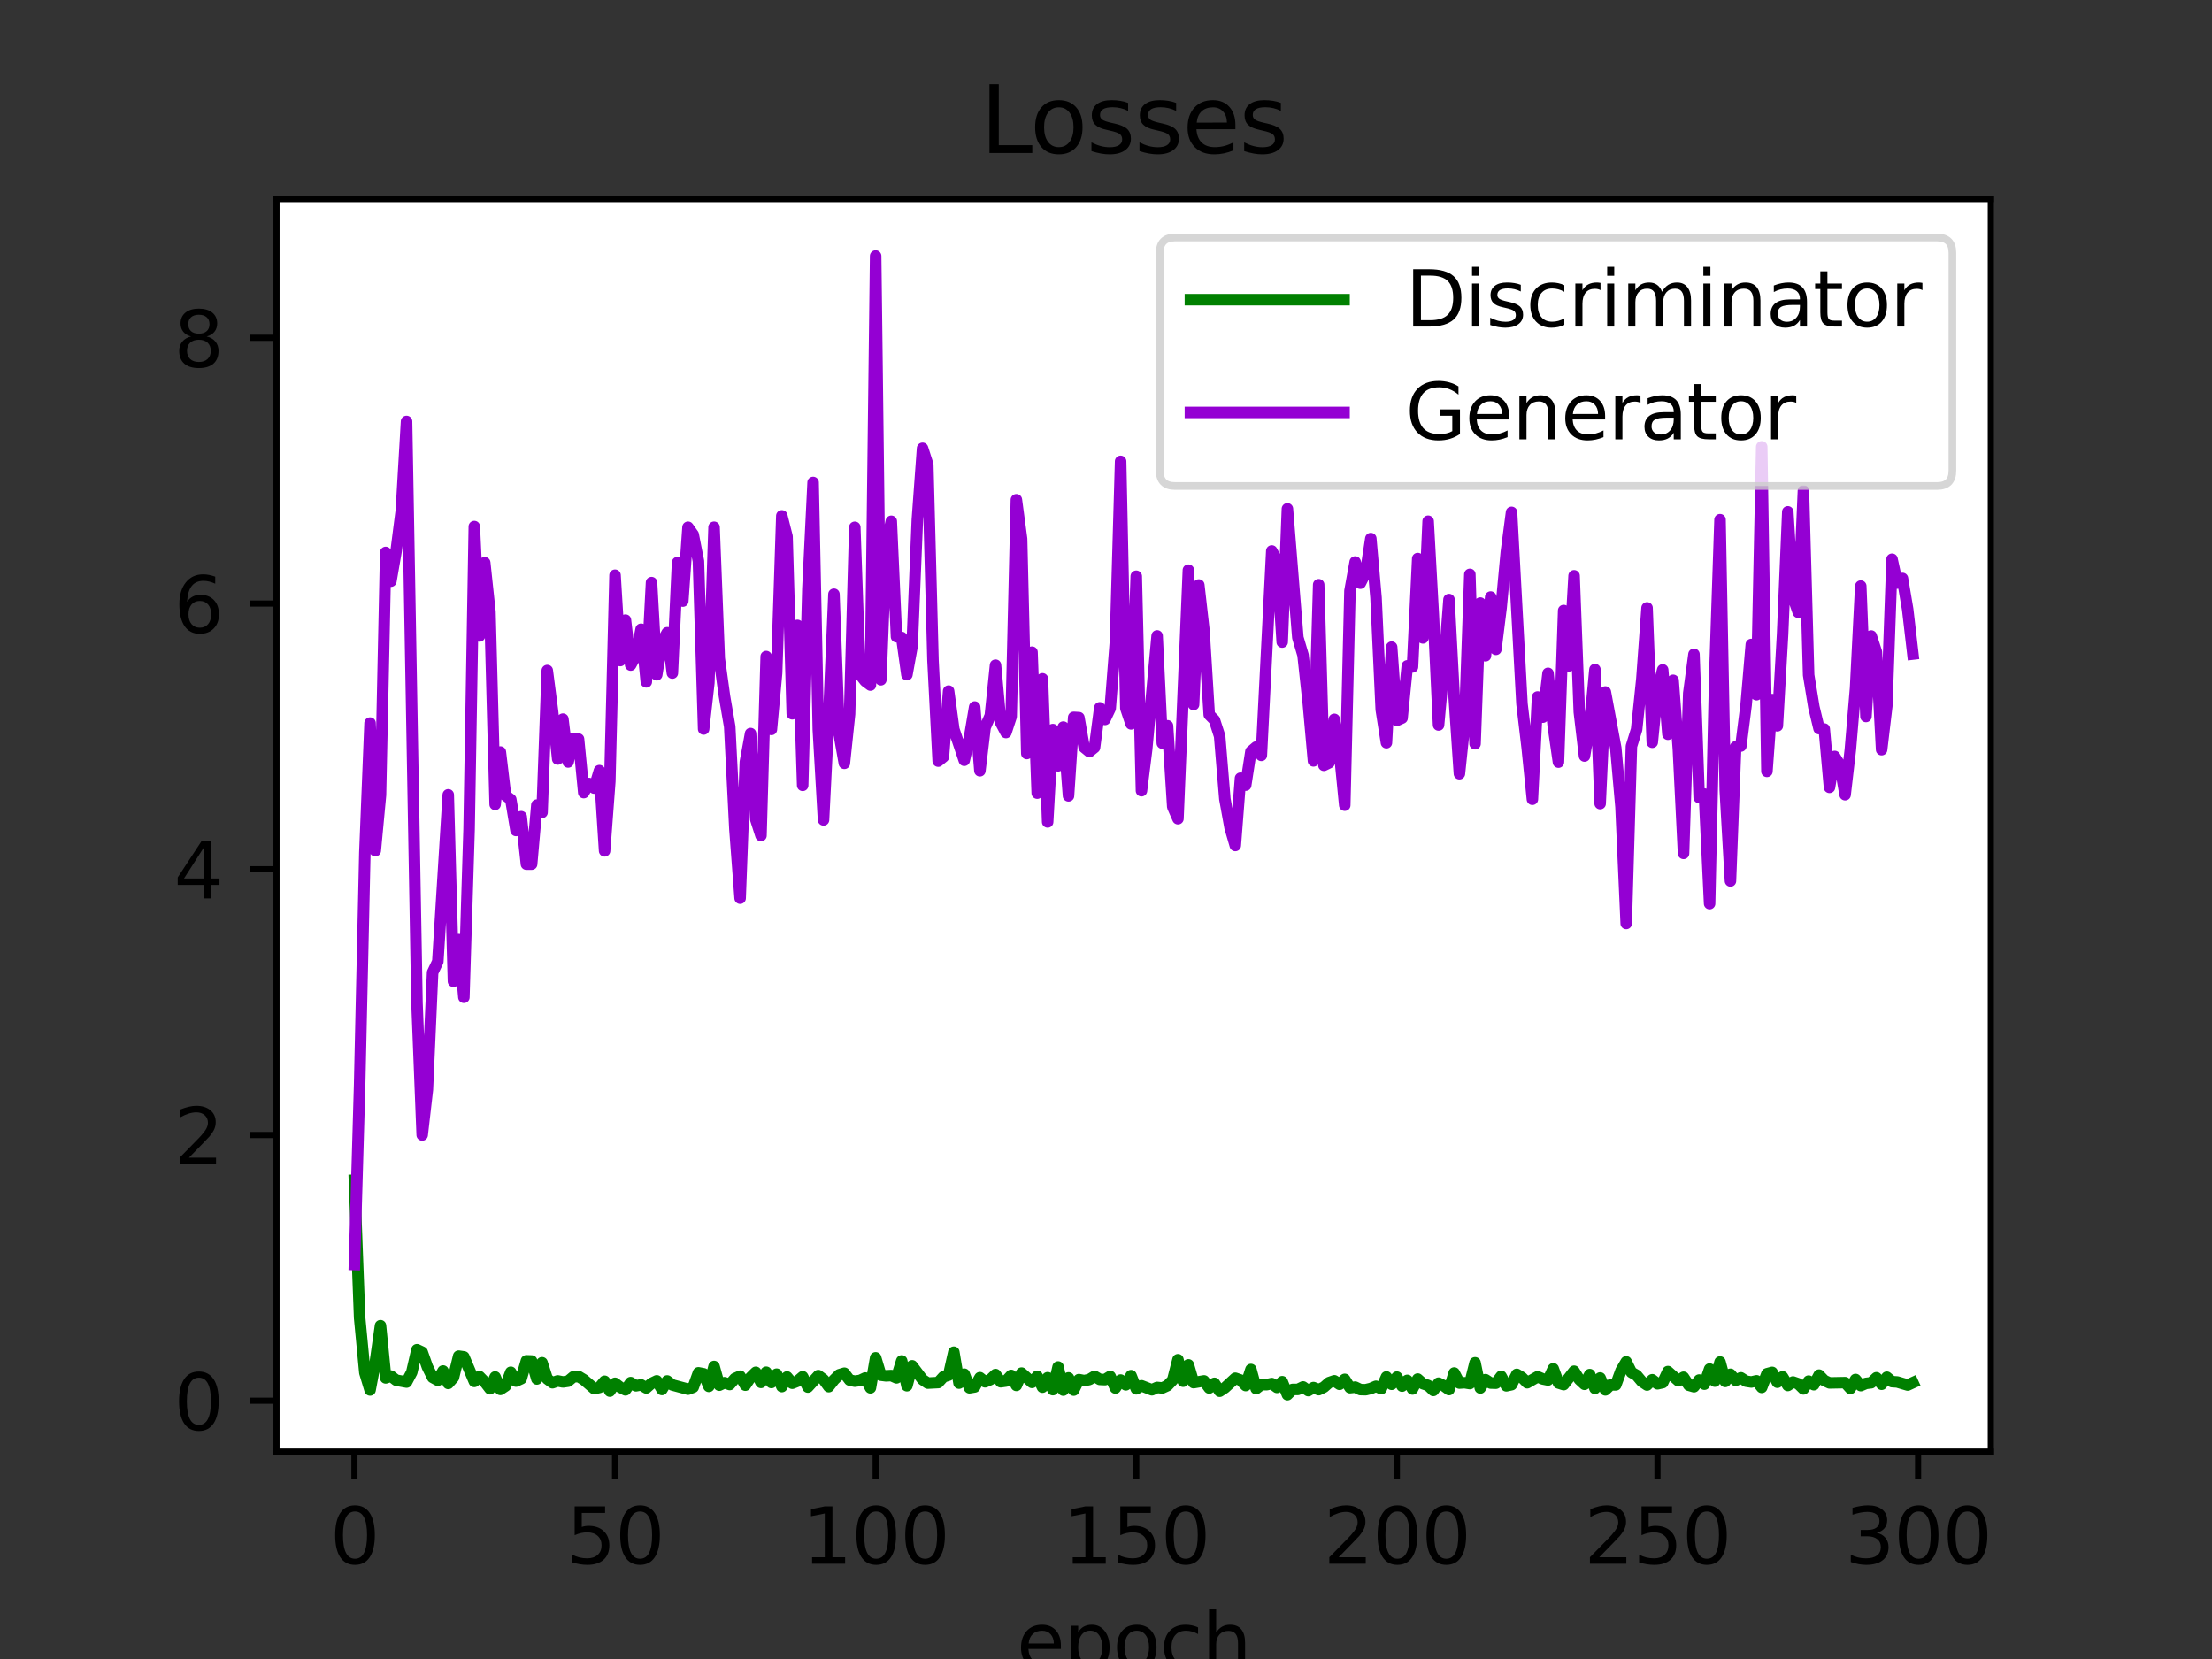 <?xml version="1.0" encoding="utf-8" standalone="no"?>
<!DOCTYPE svg PUBLIC "-//W3C//DTD SVG 1.1//EN"
  "http://www.w3.org/Graphics/SVG/1.1/DTD/svg11.dtd">
<svg height="216pt" version="1.1" viewBox="0 0 288 216" width="288pt" xmlns="http://www.w3.org/2000/svg" xmlns:xlink="http://www.w3.org/1999/xlink">
 <rect x="0" y="0" width="288" height="216" fill="#333333" stroke="none"/>
 <defs>
  <style type="text/css">*{stroke-linecap:butt;stroke-linejoin:round;}</style>
 </defs>
 <g id="figure_1">
  <g id="patch_1">
   <path d="M 0 216 
L 288 216 
L 288 0 
L 0 0 
z
" style="fill:none;"/>
  </g>
  <g id="axes_1">
   <g id="patch_2">
    <path d="M 36 189 
L 259.2 189 
L 259.2 25.92 
L 36 25.92 
z
" style="fill:#ffffff;"/>
   </g>
   <g id="matplotlib.axis_1">
    <g id="xtick_1">
     <g id="line2d_1">
      <defs>
       <path d="M 0 0 
L 0 3.5 
" id="m5afb44b71c" style="stroke:#000000;stroke-width:0.8;"/>
      </defs>
      <g>
       <use style="stroke:#000000;stroke-width:0.8;" x="46.145" xlink:href="#m5afb44b71c" y="189"/>
      </g>
     </g>
     <g id="text_1">
      <!-- 0 -->
      <g transform="translate(42.964 203.598)scale(0.1 -0.1)">
       <defs>
        <path d="M 2034 4250 
Q 1547 4250 1301 3770 
Q 1056 3291 1056 2328 
Q 1056 1369 1301 889 
Q 1547 409 2034 409 
Q 2525 409 2770 889 
Q 3016 1369 3016 2328 
Q 3016 3291 2770 3770 
Q 2525 4250 2034 4250 
z
M 2034 4750 
Q 2819 4750 3233 4129 
Q 3647 3509 3647 2328 
Q 3647 1150 3233 529 
Q 2819 -91 2034 -91 
Q 1250 -91 836 529 
Q 422 1150 422 2328 
Q 422 3509 836 4129 
Q 1250 4750 2034 4750 
z
" id="DejaVuSans-30" transform="scale(0.016)"/>
       </defs>
       <use xlink:href="#DejaVuSans-30"/>
      </g>
     </g>
    </g>
    <g id="xtick_2">
     <g id="line2d_2">
      <g>
       <use style="stroke:#000000;stroke-width:0.8;" x="80.077" xlink:href="#m5afb44b71c" y="189"/>
      </g>
     </g>
     <g id="text_2">
      <!-- 50 -->
      <g transform="translate(73.714 203.598)scale(0.1 -0.1)">
       <defs>
        <path d="M 691 4666 
L 3169 4666 
L 3169 4134 
L 1269 4134 
L 1269 2991 
Q 1406 3038 1543 3061 
Q 1681 3084 1819 3084 
Q 2600 3084 3056 2656 
Q 3513 2228 3513 1497 
Q 3513 744 3044 326 
Q 2575 -91 1722 -91 
Q 1428 -91 1123 -41 
Q 819 9 494 109 
L 494 744 
Q 775 591 1075 516 
Q 1375 441 1709 441 
Q 2250 441 2565 725 
Q 2881 1009 2881 1497 
Q 2881 1984 2565 2268 
Q 2250 2553 1709 2553 
Q 1456 2553 1204 2497 
Q 953 2441 691 2322 
L 691 4666 
z
" id="DejaVuSans-35" transform="scale(0.016)"/>
       </defs>
       <use xlink:href="#DejaVuSans-35"/>
       <use x="63.623" xlink:href="#DejaVuSans-30"/>
      </g>
     </g>
    </g>
    <g id="xtick_3">
     <g id="line2d_3">
      <g>
       <use style="stroke:#000000;stroke-width:0.8;" x="114.008" xlink:href="#m5afb44b71c" y="189"/>
      </g>
     </g>
     <g id="text_3">
      <!-- 100 -->
      <g transform="translate(104.464 203.598)scale(0.1 -0.1)">
       <defs>
        <path d="M 794 531 
L 1825 531 
L 1825 4091 
L 703 3866 
L 703 4441 
L 1819 4666 
L 2450 4666 
L 2450 531 
L 3481 531 
L 3481 0 
L 794 0 
L 794 531 
z
" id="DejaVuSans-31" transform="scale(0.016)"/>
       </defs>
       <use xlink:href="#DejaVuSans-31"/>
       <use x="63.623" xlink:href="#DejaVuSans-30"/>
       <use x="127.246" xlink:href="#DejaVuSans-30"/>
      </g>
     </g>
    </g>
    <g id="xtick_4">
     <g id="line2d_4">
      <g>
       <use style="stroke:#000000;stroke-width:0.8;" x="147.939" xlink:href="#m5afb44b71c" y="189"/>
      </g>
     </g>
     <g id="text_4">
      <!-- 150 -->
      <g transform="translate(138.396 203.598)scale(0.1 -0.1)">
       <use xlink:href="#DejaVuSans-31"/>
       <use x="63.623" xlink:href="#DejaVuSans-35"/>
       <use x="127.246" xlink:href="#DejaVuSans-30"/>
      </g>
     </g>
    </g>
    <g id="xtick_5">
     <g id="line2d_5">
      <g>
       <use style="stroke:#000000;stroke-width:0.8;" x="181.871" xlink:href="#m5afb44b71c" y="189"/>
      </g>
     </g>
     <g id="text_5">
      <!-- 200 -->
      <g transform="translate(172.327 203.598)scale(0.1 -0.1)">
       <defs>
        <path d="M 1228 531 
L 3431 531 
L 3431 0 
L 469 0 
L 469 531 
Q 828 903 1448 1529 
Q 2069 2156 2228 2338 
Q 2531 2678 2651 2914 
Q 2772 3150 2772 3378 
Q 2772 3750 2511 3984 
Q 2250 4219 1831 4219 
Q 1534 4219 1204 4116 
Q 875 4013 500 3803 
L 500 4441 
Q 881 4594 1212 4672 
Q 1544 4750 1819 4750 
Q 2544 4750 2975 4387 
Q 3406 4025 3406 3419 
Q 3406 3131 3298 2873 
Q 3191 2616 2906 2266 
Q 2828 2175 2409 1742 
Q 1991 1309 1228 531 
z
" id="DejaVuSans-32" transform="scale(0.016)"/>
       </defs>
       <use xlink:href="#DejaVuSans-32"/>
       <use x="63.623" xlink:href="#DejaVuSans-30"/>
       <use x="127.246" xlink:href="#DejaVuSans-30"/>
      </g>
     </g>
    </g>
    <g id="xtick_6">
     <g id="line2d_6">
      <g>
       <use style="stroke:#000000;stroke-width:0.8;" x="215.802" xlink:href="#m5afb44b71c" y="189"/>
      </g>
     </g>
     <g id="text_6">
      <!-- 250 -->
      <g transform="translate(206.258 203.598)scale(0.1 -0.1)">
       <use xlink:href="#DejaVuSans-32"/>
       <use x="63.623" xlink:href="#DejaVuSans-35"/>
       <use x="127.246" xlink:href="#DejaVuSans-30"/>
      </g>
     </g>
    </g>
    <g id="xtick_7">
     <g id="line2d_7">
      <g>
       <use style="stroke:#000000;stroke-width:0.8;" x="249.733" xlink:href="#m5afb44b71c" y="189"/>
      </g>
     </g>
     <g id="text_7">
      <!-- 300 -->
      <g transform="translate(240.189 203.598)scale(0.1 -0.1)">
       <defs>
        <path d="M 2597 2516 
Q 3050 2419 3304 2112 
Q 3559 1806 3559 1356 
Q 3559 666 3084 287 
Q 2609 -91 1734 -91 
Q 1441 -91 1130 -33 
Q 819 25 488 141 
L 488 750 
Q 750 597 1062 519 
Q 1375 441 1716 441 
Q 2309 441 2620 675 
Q 2931 909 2931 1356 
Q 2931 1769 2642 2001 
Q 2353 2234 1838 2234 
L 1294 2234 
L 1294 2753 
L 1863 2753 
Q 2328 2753 2575 2939 
Q 2822 3125 2822 3475 
Q 2822 3834 2567 4026 
Q 2313 4219 1838 4219 
Q 1578 4219 1281 4162 
Q 984 4106 628 3988 
L 628 4550 
Q 988 4650 1302 4700 
Q 1616 4750 1894 4750 
Q 2613 4750 3031 4423 
Q 3450 4097 3450 3541 
Q 3450 3153 3228 2886 
Q 3006 2619 2597 2516 
z
" id="DejaVuSans-33" transform="scale(0.016)"/>
       </defs>
       <use xlink:href="#DejaVuSans-33"/>
       <use x="63.623" xlink:href="#DejaVuSans-30"/>
       <use x="127.246" xlink:href="#DejaVuSans-30"/>
      </g>
     </g>
    </g>
    <g id="text_8">
     <!-- epoch -->
     <g transform="translate(132.372 217.277)scale(0.1 -0.1)">
      <defs>
       <path d="M 3597 1894 
L 3597 1613 
L 953 1613 
Q 991 1019 1311 708 
Q 1631 397 2203 397 
Q 2534 397 2845 478 
Q 3156 559 3463 722 
L 3463 178 
Q 3153 47 2828 -22 
Q 2503 -91 2169 -91 
Q 1331 -91 842 396 
Q 353 884 353 1716 
Q 353 2575 817 3079 
Q 1281 3584 2069 3584 
Q 2775 3584 3186 3129 
Q 3597 2675 3597 1894 
z
M 3022 2063 
Q 3016 2534 2758 2815 
Q 2500 3097 2075 3097 
Q 1594 3097 1305 2825 
Q 1016 2553 972 2059 
L 3022 2063 
z
" id="DejaVuSans-65" transform="scale(0.016)"/>
       <path d="M 1159 525 
L 1159 -1331 
L 581 -1331 
L 581 3500 
L 1159 3500 
L 1159 2969 
Q 1341 3281 1617 3432 
Q 1894 3584 2278 3584 
Q 2916 3584 3314 3078 
Q 3713 2572 3713 1747 
Q 3713 922 3314 415 
Q 2916 -91 2278 -91 
Q 1894 -91 1617 61 
Q 1341 213 1159 525 
z
M 3116 1747 
Q 3116 2381 2855 2742 
Q 2594 3103 2138 3103 
Q 1681 3103 1420 2742 
Q 1159 2381 1159 1747 
Q 1159 1113 1420 752 
Q 1681 391 2138 391 
Q 2594 391 2855 752 
Q 3116 1113 3116 1747 
z
" id="DejaVuSans-70" transform="scale(0.016)"/>
       <path d="M 1959 3097 
Q 1497 3097 1228 2736 
Q 959 2375 959 1747 
Q 959 1119 1226 758 
Q 1494 397 1959 397 
Q 2419 397 2687 759 
Q 2956 1122 2956 1747 
Q 2956 2369 2687 2733 
Q 2419 3097 1959 3097 
z
M 1959 3584 
Q 2709 3584 3137 3096 
Q 3566 2609 3566 1747 
Q 3566 888 3137 398 
Q 2709 -91 1959 -91 
Q 1206 -91 779 398 
Q 353 888 353 1747 
Q 353 2609 779 3096 
Q 1206 3584 1959 3584 
z
" id="DejaVuSans-6f" transform="scale(0.016)"/>
       <path d="M 3122 3366 
L 3122 2828 
Q 2878 2963 2633 3030 
Q 2388 3097 2138 3097 
Q 1578 3097 1268 2742 
Q 959 2388 959 1747 
Q 959 1106 1268 751 
Q 1578 397 2138 397 
Q 2388 397 2633 464 
Q 2878 531 3122 666 
L 3122 134 
Q 2881 22 2623 -34 
Q 2366 -91 2075 -91 
Q 1284 -91 818 406 
Q 353 903 353 1747 
Q 353 2603 823 3093 
Q 1294 3584 2113 3584 
Q 2378 3584 2631 3529 
Q 2884 3475 3122 3366 
z
" id="DejaVuSans-63" transform="scale(0.016)"/>
       <path d="M 3513 2113 
L 3513 0 
L 2938 0 
L 2938 2094 
Q 2938 2591 2744 2837 
Q 2550 3084 2163 3084 
Q 1697 3084 1428 2787 
Q 1159 2491 1159 1978 
L 1159 0 
L 581 0 
L 581 4863 
L 1159 4863 
L 1159 2956 
Q 1366 3272 1645 3428 
Q 1925 3584 2291 3584 
Q 2894 3584 3203 3211 
Q 3513 2838 3513 2113 
z
" id="DejaVuSans-68" transform="scale(0.016)"/>
      </defs>
      <use xlink:href="#DejaVuSans-65"/>
      <use x="61.523" xlink:href="#DejaVuSans-70"/>
      <use x="125" xlink:href="#DejaVuSans-6f"/>
      <use x="186.182" xlink:href="#DejaVuSans-63"/>
      <use x="241.162" xlink:href="#DejaVuSans-68"/>
     </g>
    </g>
   </g>
   <g id="matplotlib.axis_2">
    <g id="ytick_1">
     <g id="line2d_8">
      <defs>
       <path d="M 0 0 
L -3.5 0 
" id="m764b03307f" style="stroke:#000000;stroke-width:0.8;"/>
      </defs>
      <g>
       <use style="stroke:#000000;stroke-width:0.8;" x="36" xlink:href="#m764b03307f" y="182.373"/>
      </g>
     </g>
     <g id="text_9">
      <!-- 0 -->
      <g transform="translate(22.637 186.173)scale(0.1 -0.1)">
       <use xlink:href="#DejaVuSans-30"/>
      </g>
     </g>
    </g>
    <g id="ytick_2">
     <g id="line2d_9">
      <g>
       <use style="stroke:#000000;stroke-width:0.8;" x="36" xlink:href="#m764b03307f" y="147.775"/>
      </g>
     </g>
     <g id="text_10">
      <!-- 2 -->
      <g transform="translate(22.637 151.574)scale(0.1 -0.1)">
       <use xlink:href="#DejaVuSans-32"/>
      </g>
     </g>
    </g>
    <g id="ytick_3">
     <g id="line2d_10">
      <g>
       <use style="stroke:#000000;stroke-width:0.8;" x="36" xlink:href="#m764b03307f" y="113.177"/>
      </g>
     </g>
     <g id="text_11">
      <!-- 4 -->
      <g transform="translate(22.637 116.976)scale(0.1 -0.1)">
       <defs>
        <path d="M 2419 4116 
L 825 1625 
L 2419 1625 
L 2419 4116 
z
M 2253 4666 
L 3047 4666 
L 3047 1625 
L 3713 1625 
L 3713 1100 
L 3047 1100 
L 3047 0 
L 2419 0 
L 2419 1100 
L 313 1100 
L 313 1709 
L 2253 4666 
z
" id="DejaVuSans-34" transform="scale(0.016)"/>
       </defs>
       <use xlink:href="#DejaVuSans-34"/>
      </g>
     </g>
    </g>
    <g id="ytick_4">
     <g id="line2d_11">
      <g>
       <use style="stroke:#000000;stroke-width:0.8;" x="36" xlink:href="#m764b03307f" y="78.579"/>
      </g>
     </g>
     <g id="text_12">
      <!-- 6 -->
      <g transform="translate(22.637 82.378)scale(0.1 -0.1)">
       <defs>
        <path d="M 2113 2584 
Q 1688 2584 1439 2293 
Q 1191 2003 1191 1497 
Q 1191 994 1439 701 
Q 1688 409 2113 409 
Q 2538 409 2786 701 
Q 3034 994 3034 1497 
Q 3034 2003 2786 2293 
Q 2538 2584 2113 2584 
z
M 3366 4563 
L 3366 3988 
Q 3128 4100 2886 4159 
Q 2644 4219 2406 4219 
Q 1781 4219 1451 3797 
Q 1122 3375 1075 2522 
Q 1259 2794 1537 2939 
Q 1816 3084 2150 3084 
Q 2853 3084 3261 2657 
Q 3669 2231 3669 1497 
Q 3669 778 3244 343 
Q 2819 -91 2113 -91 
Q 1303 -91 875 529 
Q 447 1150 447 2328 
Q 447 3434 972 4092 
Q 1497 4750 2381 4750 
Q 2619 4750 2861 4703 
Q 3103 4656 3366 4563 
z
" id="DejaVuSans-36" transform="scale(0.016)"/>
       </defs>
       <use xlink:href="#DejaVuSans-36"/>
      </g>
     </g>
    </g>
    <g id="ytick_5">
     <g id="line2d_12">
      <g>
       <use style="stroke:#000000;stroke-width:0.8;" x="36" xlink:href="#m764b03307f" y="43.98"/>
      </g>
     </g>
     <g id="text_13">
      <!-- 8 -->
      <g transform="translate(22.637 47.78)scale(0.1 -0.1)">
       <defs>
        <path d="M 2034 2216 
Q 1584 2216 1326 1975 
Q 1069 1734 1069 1313 
Q 1069 891 1326 650 
Q 1584 409 2034 409 
Q 2484 409 2743 651 
Q 3003 894 3003 1313 
Q 3003 1734 2745 1975 
Q 2488 2216 2034 2216 
z
M 1403 2484 
Q 997 2584 770 2862 
Q 544 3141 544 3541 
Q 544 4100 942 4425 
Q 1341 4750 2034 4750 
Q 2731 4750 3128 4425 
Q 3525 4100 3525 3541 
Q 3525 3141 3298 2862 
Q 3072 2584 2669 2484 
Q 3125 2378 3379 2068 
Q 3634 1759 3634 1313 
Q 3634 634 3220 271 
Q 2806 -91 2034 -91 
Q 1263 -91 848 271 
Q 434 634 434 1313 
Q 434 1759 690 2068 
Q 947 2378 1403 2484 
z
M 1172 3481 
Q 1172 3119 1398 2916 
Q 1625 2713 2034 2713 
Q 2441 2713 2670 2916 
Q 2900 3119 2900 3481 
Q 2900 3844 2670 4047 
Q 2441 4250 2034 4250 
Q 1625 4250 1398 4047 
Q 1172 3844 1172 3481 
z
" id="DejaVuSans-38" transform="scale(0.016)"/>
       </defs>
       <use xlink:href="#DejaVuSans-38"/>
      </g>
     </g>
    </g>
   </g>
   <g id="line2d_13">
    <path clip-path="url(#p460c1b954e)" d="M 46.145 153.663 
L 46.824 171.59 
L 47.503 178.724 
L 48.181 180.974 
L 48.86 177.381 
L 49.539 172.605 
L 50.217 179.402 
L 50.896 179.164 
L 51.574 179.695 
L 52.932 179.944 
L 53.61 178.667 
L 54.289 175.728 
L 54.968 176.047 
L 55.646 177.972 
L 56.325 179.339 
L 57.003 179.709 
L 57.682 178.5 
L 58.361 180.121 
L 59.039 179.354 
L 59.718 176.565 
L 60.397 176.662 
L 61.754 179.858 
L 62.432 179.231 
L 63.111 179.927 
L 63.79 180.814 
L 64.468 179.284 
L 65.147 180.899 
L 65.826 180.449 
L 66.504 178.666 
L 67.183 179.817 
L 67.861 179.505 
L 68.54 177.174 
L 69.219 177.198 
L 69.897 179.539 
L 70.576 177.425 
L 71.255 179.535 
L 71.933 180.034 
L 72.612 179.793 
L 73.29 179.929 
L 73.969 179.831 
L 74.648 179.263 
L 75.326 179.223 
L 76.005 179.632 
L 77.362 180.8 
L 78.041 180.645 
L 78.719 179.836 
L 79.398 181.124 
L 80.077 180.102 
L 80.755 180.621 
L 81.434 180.962 
L 82.113 180.011 
L 82.791 180.433 
L 83.47 180.309 
L 84.148 180.711 
L 84.827 180.114 
L 85.506 179.785 
L 86.184 180.91 
L 86.863 179.798 
L 87.542 180.322 
L 89.578 180.869 
L 90.256 180.613 
L 90.935 178.74 
L 91.613 178.87 
L 92.292 180.505 
L 92.971 177.912 
L 93.649 180.353 
L 94.328 180.024 
L 95.007 180.264 
L 95.685 179.483 
L 96.364 179.181 
L 97.042 180.349 
L 97.721 179.339 
L 98.4 178.671 
L 99.078 179.989 
L 99.757 178.661 
L 100.436 180.002 
L 101.114 178.915 
L 101.793 180.53 
L 102.471 179.282 
L 103.15 180.097 
L 103.829 179.829 
L 104.507 179.249 
L 105.186 180.595 
L 106.543 179.105 
L 107.222 179.606 
L 107.9 180.538 
L 108.579 179.667 
L 109.258 178.996 
L 109.936 178.79 
L 110.615 179.681 
L 111.294 179.828 
L 111.972 179.733 
L 112.651 179.415 
L 113.329 180.693 
L 114.008 176.785 
L 114.687 179.046 
L 115.365 179.133 
L 116.044 179.095 
L 116.723 179.397 
L 117.401 177.19 
L 118.08 180.422 
L 118.758 177.825 
L 120.116 179.622 
L 120.794 180.08 
L 122.152 180.009 
L 122.83 179.261 
L 123.509 179.044 
L 124.187 176.051 
L 124.866 180.081 
L 125.545 178.918 
L 126.223 180.69 
L 126.902 180.575 
L 127.581 179.372 
L 128.259 179.91 
L 128.938 179.618 
L 129.616 178.967 
L 130.295 179.906 
L 130.974 179.81 
L 131.652 179.08 
L 132.331 180.379 
L 133.01 178.776 
L 134.367 179.989 
L 135.045 179.19 
L 135.724 180.608 
L 136.403 179.376 
L 137.081 180.931 
L 137.76 177.979 
L 138.439 180.993 
L 139.117 179.399 
L 139.796 180.991 
L 140.474 179.625 
L 141.153 179.754 
L 141.832 179.612 
L 142.51 179.195 
L 143.189 179.597 
L 143.868 179.626 
L 144.546 179.208 
L 145.225 180.718 
L 145.903 179.679 
L 146.582 180.306 
L 147.261 179.112 
L 147.939 180.824 
L 148.618 180.423 
L 149.975 180.949 
L 150.654 180.641 
L 151.332 180.709 
L 152.011 180.4 
L 152.69 179.68 
L 153.368 177.034 
L 154.047 179.832 
L 154.726 177.703 
L 155.404 180.02 
L 156.761 179.79 
L 157.44 180.717 
L 158.119 180.107 
L 158.797 181.139 
L 159.476 180.693 
L 160.833 179.445 
L 161.512 179.678 
L 162.19 180.399 
L 162.869 178.308 
L 163.548 180.803 
L 164.226 180.278 
L 164.905 180.286 
L 165.584 180.139 
L 166.262 180.64 
L 166.941 179.895 
L 167.619 181.587 
L 168.298 180.901 
L 168.977 180.904 
L 169.655 180.576 
L 170.334 181.06 
L 171.013 180.659 
L 171.691 180.933 
L 172.37 180.608 
L 173.048 180.011 
L 173.727 179.776 
L 174.406 180.237 
L 175.084 179.589 
L 175.763 180.676 
L 176.442 180.601 
L 177.12 180.923 
L 177.799 180.941 
L 178.477 180.778 
L 179.156 180.49 
L 179.835 180.805 
L 180.513 179.278 
L 181.192 180.233 
L 181.871 179.3 
L 182.549 180.472 
L 183.228 179.721 
L 183.906 180.846 
L 184.585 179.551 
L 185.264 180.156 
L 185.942 180.389 
L 186.621 181.035 
L 187.3 180.085 
L 187.978 180.425 
L 188.657 180.921 
L 189.335 178.764 
L 190.014 180.075 
L 190.693 180.03 
L 191.371 180.141 
L 192.05 177.432 
L 192.729 180.717 
L 193.407 179.629 
L 194.086 180.073 
L 194.764 180.091 
L 195.443 179.191 
L 196.122 180.434 
L 196.8 180.287 
L 197.479 178.941 
L 198.158 179.349 
L 198.836 180.034 
L 200.193 179.253 
L 200.872 179.538 
L 201.551 179.675 
L 202.229 178.211 
L 202.908 180.062 
L 203.587 180.277 
L 204.944 178.529 
L 205.622 179.609 
L 206.301 180.236 
L 206.98 178.97 
L 207.658 180.77 
L 208.337 179.41 
L 209.016 180.964 
L 209.694 180.306 
L 210.373 180.313 
L 211.052 178.458 
L 211.73 177.307 
L 212.409 178.679 
L 213.087 179.069 
L 213.766 179.877 
L 214.445 180.332 
L 215.123 179.641 
L 215.802 180.169 
L 216.481 180.018 
L 217.159 178.576 
L 218.516 179.777 
L 219.195 179.318 
L 219.874 180.354 
L 220.552 180.55 
L 221.231 179.678 
L 221.91 180.218 
L 222.588 178.247 
L 223.267 179.821 
L 223.945 177.329 
L 224.624 179.861 
L 225.303 178.931 
L 225.981 179.721 
L 226.66 179.39 
L 227.339 179.828 
L 228.017 179.936 
L 228.696 179.778 
L 229.374 180.637 
L 230.053 178.867 
L 230.732 178.682 
L 231.41 179.967 
L 232.089 179.261 
L 232.768 180.389 
L 233.446 179.933 
L 234.125 180.166 
L 234.803 180.835 
L 235.482 179.818 
L 236.161 180.29 
L 236.839 179.038 
L 237.518 179.741 
L 238.197 180.054 
L 240.232 180.016 
L 240.911 180.772 
L 241.59 179.606 
L 242.268 180.407 
L 242.947 180.117 
L 243.626 180.035 
L 244.304 179.382 
L 244.983 180.228 
L 245.661 179.313 
L 246.34 179.888 
L 247.019 179.933 
L 248.376 180.332 
L 249.055 180.021 
L 249.055 180.021 
" style="fill:none;stroke:#008000;stroke-linecap:square;stroke-width:1.5;"/>
   </g>
   <g id="line2d_14">
    <path clip-path="url(#p460c1b954e)" d="M 46.145 164.634 
L 46.824 141.237 
L 47.503 111.026 
L 48.181 94.144 
L 48.86 110.755 
L 49.539 103.516 
L 50.217 71.928 
L 50.896 75.665 
L 51.574 71.743 
L 52.253 66.46 
L 52.932 54.873 
L 54.289 130.588 
L 54.968 147.769 
L 55.646 141.866 
L 56.325 126.616 
L 57.003 125.188 
L 58.361 103.484 
L 59.039 127.764 
L 59.718 122.336 
L 60.397 129.844 
L 61.075 107.973 
L 61.754 68.558 
L 62.432 82.802 
L 63.111 73.265 
L 63.79 79.642 
L 64.468 104.73 
L 65.147 97.914 
L 65.826 103.574 
L 66.504 104.089 
L 67.183 108.126 
L 67.861 106.329 
L 68.54 112.515 
L 69.219 112.514 
L 69.897 104.821 
L 70.576 105.774 
L 71.255 87.305 
L 71.933 92.528 
L 72.612 98.822 
L 73.29 93.63 
L 73.969 99.209 
L 74.648 96.145 
L 75.326 96.228 
L 76.005 103.197 
L 76.684 102.013 
L 77.362 102.61 
L 78.041 100.336 
L 78.719 110.779 
L 79.398 101.734 
L 80.077 74.892 
L 80.755 86.007 
L 81.434 80.739 
L 82.113 86.592 
L 82.791 85.358 
L 83.47 81.925 
L 84.148 88.782 
L 84.827 75.852 
L 85.506 87.857 
L 86.184 83.603 
L 86.863 82.382 
L 87.542 87.633 
L 88.22 73.239 
L 88.899 78.265 
L 89.578 68.649 
L 90.256 69.61 
L 90.935 73.061 
L 91.613 94.918 
L 92.292 88.907 
L 92.971 68.648 
L 93.649 85.749 
L 94.328 90.655 
L 95.007 94.607 
L 95.685 107.964 
L 96.364 116.944 
L 97.042 99.221 
L 97.721 95.51 
L 98.4 106.681 
L 99.078 108.788 
L 99.757 85.482 
L 100.436 94.97 
L 101.114 87.634 
L 101.793 67.168 
L 102.471 69.849 
L 103.15 92.935 
L 103.829 81.424 
L 104.507 102.25 
L 105.186 76.654 
L 105.865 62.815 
L 106.543 95 
L 107.222 106.747 
L 107.9 93.269 
L 108.579 77.367 
L 109.258 95.589 
L 109.936 99.385 
L 110.615 92.964 
L 111.294 68.652 
L 111.972 87.829 
L 112.651 88.691 
L 113.329 89.196 
L 114.008 33.333 
L 114.687 88.507 
L 115.365 71.001 
L 116.044 67.871 
L 116.723 82.897 
L 117.401 82.996 
L 118.08 87.844 
L 118.758 84.109 
L 119.437 67.654 
L 120.116 58.369 
L 120.794 60.482 
L 121.473 85.967 
L 122.152 99.097 
L 122.83 98.543 
L 123.509 89.98 
L 124.187 94.952 
L 125.545 98.986 
L 126.223 96.036 
L 126.902 92.053 
L 127.581 100.353 
L 128.259 94.713 
L 128.938 93.158 
L 129.616 86.608 
L 130.295 94.096 
L 130.974 95.374 
L 131.652 93.299 
L 132.331 65.069 
L 133.01 70.167 
L 133.688 98.109 
L 134.367 84.913 
L 135.045 103.266 
L 135.724 88.382 
L 136.403 107.014 
L 137.081 94.992 
L 137.76 99.711 
L 138.439 94.666 
L 139.117 103.619 
L 139.796 93.399 
L 140.474 93.438 
L 141.153 97.311 
L 141.832 97.867 
L 142.51 97.319 
L 143.189 92.159 
L 143.868 93.668 
L 144.546 92.238 
L 145.225 83.557 
L 145.903 60.069 
L 146.582 92.228 
L 147.261 94.25 
L 147.939 75.024 
L 148.618 102.949 
L 149.297 97.544 
L 150.654 82.794 
L 151.332 96.758 
L 152.011 94.497 
L 152.69 105.045 
L 153.368 106.594 
L 154.726 74.235 
L 155.404 91.728 
L 156.083 76.167 
L 156.761 82.14 
L 157.44 93.058 
L 158.119 93.747 
L 158.797 95.852 
L 159.476 104.023 
L 160.155 107.762 
L 160.833 110.083 
L 161.512 101.322 
L 162.19 102.224 
L 162.869 97.842 
L 163.548 97.262 
L 164.226 98.348 
L 165.584 71.734 
L 166.262 72.995 
L 166.941 83.596 
L 167.619 66.249 
L 168.977 83.004 
L 169.655 85.305 
L 170.334 91.533 
L 171.013 99.069 
L 171.691 76.131 
L 172.37 99.642 
L 173.048 99.31 
L 173.727 93.656 
L 174.406 97.951 
L 175.084 104.832 
L 175.763 76.93 
L 176.442 73.172 
L 177.12 75.93 
L 177.799 74.583 
L 178.477 70.126 
L 179.156 77.814 
L 179.835 92.397 
L 180.513 96.7 
L 181.192 84.256 
L 181.871 93.794 
L 182.549 93.49 
L 183.228 86.694 
L 183.906 86.834 
L 184.585 72.723 
L 185.264 83.057 
L 185.942 67.864 
L 186.621 80.096 
L 187.3 94.394 
L 187.978 86.944 
L 188.657 78.062 
L 189.335 90.792 
L 190.014 100.736 
L 190.693 94.228 
L 191.371 74.78 
L 192.05 96.833 
L 192.729 78.518 
L 193.407 85.383 
L 194.086 77.733 
L 194.764 84.546 
L 195.443 79.105 
L 196.122 71.867 
L 196.8 66.707 
L 198.158 91.639 
L 198.836 97.358 
L 199.515 104.061 
L 200.193 90.749 
L 200.872 93.372 
L 201.551 87.669 
L 202.229 94.539 
L 202.908 99.229 
L 203.587 79.49 
L 204.265 86.702 
L 204.944 74.966 
L 205.622 92.696 
L 206.301 98.433 
L 206.98 94.321 
L 207.658 87.176 
L 208.337 104.629 
L 209.016 90.1 
L 210.373 97.401 
L 211.052 105.074 
L 211.73 120.234 
L 212.409 97.161 
L 213.087 94.972 
L 213.766 88.421 
L 214.445 79.148 
L 215.123 96.643 
L 215.802 89.84 
L 216.481 87.218 
L 217.159 95.597 
L 217.838 88.576 
L 218.516 97.497 
L 219.195 111.112 
L 219.874 90.252 
L 220.552 85.188 
L 221.231 103.843 
L 221.91 103.387 
L 222.588 117.652 
L 223.267 87.721 
L 223.945 67.662 
L 224.624 102.886 
L 225.303 114.701 
L 225.981 97.236 
L 226.66 97.132 
L 227.339 91.809 
L 228.017 83.911 
L 228.696 90.448 
L 229.374 58.178 
L 230.053 100.433 
L 230.732 91.09 
L 231.41 94.5 
L 232.089 82.612 
L 232.768 66.64 
L 233.446 77.738 
L 234.125 79.71 
L 234.803 63.913 
L 235.482 87.89 
L 236.161 92.039 
L 236.839 94.865 
L 237.518 94.92 
L 238.197 102.513 
L 238.875 98.49 
L 239.554 99.593 
L 240.232 103.469 
L 240.911 97.623 
L 241.59 89.604 
L 242.268 76.309 
L 242.947 93.286 
L 243.626 82.807 
L 244.304 84.876 
L 244.983 97.605 
L 245.661 91.919 
L 246.34 72.81 
L 247.019 75.912 
L 247.697 75.312 
L 248.376 79.334 
L 249.055 85.158 
L 249.055 85.158 
" style="fill:none;stroke:#9400d3;stroke-linecap:square;stroke-width:1.5;"/>
   </g>
   <g id="patch_3">
    <path d="M 36 189 
L 36 25.92 
" style="fill:none;stroke:#000000;stroke-linecap:square;stroke-linejoin:miter;stroke-width:0.8;"/>
   </g>
   <g id="patch_4">
    <path d="M 259.2 189 
L 259.2 25.92 
" style="fill:none;stroke:#000000;stroke-linecap:square;stroke-linejoin:miter;stroke-width:0.8;"/>
   </g>
   <g id="patch_5">
    <path d="M 36 189 
L 259.2 189 
" style="fill:none;stroke:#000000;stroke-linecap:square;stroke-linejoin:miter;stroke-width:0.8;"/>
   </g>
   <g id="patch_6">
    <path d="M 36 25.92 
L 259.2 25.92 
" style="fill:none;stroke:#000000;stroke-linecap:square;stroke-linejoin:miter;stroke-width:0.8;"/>
   </g>
   <g id="text_14">
    <!-- Losses -->
    <g transform="translate(127.622 19.92)scale(0.12 -0.12)">
     <defs>
      <path d="M 628 4666 
L 1259 4666 
L 1259 531 
L 3531 531 
L 3531 0 
L 628 0 
L 628 4666 
z
" id="DejaVuSans-4c" transform="scale(0.016)"/>
      <path d="M 2834 3397 
L 2834 2853 
Q 2591 2978 2328 3040 
Q 2066 3103 1784 3103 
Q 1356 3103 1142 2972 
Q 928 2841 928 2578 
Q 928 2378 1081 2264 
Q 1234 2150 1697 2047 
L 1894 2003 
Q 2506 1872 2764 1633 
Q 3022 1394 3022 966 
Q 3022 478 2636 193 
Q 2250 -91 1575 -91 
Q 1294 -91 989 -36 
Q 684 19 347 128 
L 347 722 
Q 666 556 975 473 
Q 1284 391 1588 391 
Q 1994 391 2212 530 
Q 2431 669 2431 922 
Q 2431 1156 2273 1281 
Q 2116 1406 1581 1522 
L 1381 1569 
Q 847 1681 609 1914 
Q 372 2147 372 2553 
Q 372 3047 722 3315 
Q 1072 3584 1716 3584 
Q 2034 3584 2315 3537 
Q 2597 3491 2834 3397 
z
" id="DejaVuSans-73" transform="scale(0.016)"/>
     </defs>
     <use xlink:href="#DejaVuSans-4c"/>
     <use x="53.963" xlink:href="#DejaVuSans-6f"/>
     <use x="115.145" xlink:href="#DejaVuSans-73"/>
     <use x="167.244" xlink:href="#DejaVuSans-73"/>
     <use x="219.344" xlink:href="#DejaVuSans-65"/>
     <use x="280.867" xlink:href="#DejaVuSans-73"/>
    </g>
   </g>
   <g id="legend_1">
    <g id="patch_7">
     <path d="M 152.991 63.276 
L 252.2 63.276 
Q 254.2 63.276 254.2 61.276 
L 254.2 32.92 
Q 254.2 30.92 252.2 30.92 
L 152.991 30.92 
Q 150.991 30.92 150.991 32.92 
L 150.991 61.276 
Q 150.991 63.276 152.991 63.276 
z
" style="fill:#ffffff;opacity:0.8;stroke:#cccccc;stroke-linejoin:miter;"/>
    </g>
    <g id="line2d_15">
     <path d="M 154.991 39.018 
L 174.991 39.018 
" style="fill:none;stroke:#008000;stroke-linecap:square;stroke-width:1.5;"/>
    </g>
    <g id="line2d_16"/>
    <g id="text_15">
     <!-- Discriminator -->
     <g transform="translate(182.991 42.518)scale(0.1 -0.1)">
      <defs>
       <path d="M 1259 4147 
L 1259 519 
L 2022 519 
Q 2988 519 3436 956 
Q 3884 1394 3884 2338 
Q 3884 3275 3436 3711 
Q 2988 4147 2022 4147 
L 1259 4147 
z
M 628 4666 
L 1925 4666 
Q 3281 4666 3915 4102 
Q 4550 3538 4550 2338 
Q 4550 1131 3912 565 
Q 3275 0 1925 0 
L 628 0 
L 628 4666 
z
" id="DejaVuSans-44" transform="scale(0.016)"/>
       <path d="M 603 3500 
L 1178 3500 
L 1178 0 
L 603 0 
L 603 3500 
z
M 603 4863 
L 1178 4863 
L 1178 4134 
L 603 4134 
L 603 4863 
z
" id="DejaVuSans-69" transform="scale(0.016)"/>
       <path d="M 2631 2963 
Q 2534 3019 2420 3045 
Q 2306 3072 2169 3072 
Q 1681 3072 1420 2755 
Q 1159 2438 1159 1844 
L 1159 0 
L 581 0 
L 581 3500 
L 1159 3500 
L 1159 2956 
Q 1341 3275 1631 3429 
Q 1922 3584 2338 3584 
Q 2397 3584 2469 3576 
Q 2541 3569 2628 3553 
L 2631 2963 
z
" id="DejaVuSans-72" transform="scale(0.016)"/>
       <path d="M 3328 2828 
Q 3544 3216 3844 3400 
Q 4144 3584 4550 3584 
Q 5097 3584 5394 3201 
Q 5691 2819 5691 2113 
L 5691 0 
L 5113 0 
L 5113 2094 
Q 5113 2597 4934 2840 
Q 4756 3084 4391 3084 
Q 3944 3084 3684 2787 
Q 3425 2491 3425 1978 
L 3425 0 
L 2847 0 
L 2847 2094 
Q 2847 2600 2669 2842 
Q 2491 3084 2119 3084 
Q 1678 3084 1418 2786 
Q 1159 2488 1159 1978 
L 1159 0 
L 581 0 
L 581 3500 
L 1159 3500 
L 1159 2956 
Q 1356 3278 1631 3431 
Q 1906 3584 2284 3584 
Q 2666 3584 2933 3390 
Q 3200 3197 3328 2828 
z
" id="DejaVuSans-6d" transform="scale(0.016)"/>
       <path d="M 3513 2113 
L 3513 0 
L 2938 0 
L 2938 2094 
Q 2938 2591 2744 2837 
Q 2550 3084 2163 3084 
Q 1697 3084 1428 2787 
Q 1159 2491 1159 1978 
L 1159 0 
L 581 0 
L 581 3500 
L 1159 3500 
L 1159 2956 
Q 1366 3272 1645 3428 
Q 1925 3584 2291 3584 
Q 2894 3584 3203 3211 
Q 3513 2838 3513 2113 
z
" id="DejaVuSans-6e" transform="scale(0.016)"/>
       <path d="M 2194 1759 
Q 1497 1759 1228 1600 
Q 959 1441 959 1056 
Q 959 750 1161 570 
Q 1363 391 1709 391 
Q 2188 391 2477 730 
Q 2766 1069 2766 1631 
L 2766 1759 
L 2194 1759 
z
M 3341 1997 
L 3341 0 
L 2766 0 
L 2766 531 
Q 2569 213 2275 61 
Q 1981 -91 1556 -91 
Q 1019 -91 701 211 
Q 384 513 384 1019 
Q 384 1609 779 1909 
Q 1175 2209 1959 2209 
L 2766 2209 
L 2766 2266 
Q 2766 2663 2505 2880 
Q 2244 3097 1772 3097 
Q 1472 3097 1187 3025 
Q 903 2953 641 2809 
L 641 3341 
Q 956 3463 1253 3523 
Q 1550 3584 1831 3584 
Q 2591 3584 2966 3190 
Q 3341 2797 3341 1997 
z
" id="DejaVuSans-61" transform="scale(0.016)"/>
       <path d="M 1172 4494 
L 1172 3500 
L 2356 3500 
L 2356 3053 
L 1172 3053 
L 1172 1153 
Q 1172 725 1289 603 
Q 1406 481 1766 481 
L 2356 481 
L 2356 0 
L 1766 0 
Q 1100 0 847 248 
Q 594 497 594 1153 
L 594 3053 
L 172 3053 
L 172 3500 
L 594 3500 
L 594 4494 
L 1172 4494 
z
" id="DejaVuSans-74" transform="scale(0.016)"/>
      </defs>
      <use xlink:href="#DejaVuSans-44"/>
      <use x="77.002" xlink:href="#DejaVuSans-69"/>
      <use x="104.785" xlink:href="#DejaVuSans-73"/>
      <use x="156.885" xlink:href="#DejaVuSans-63"/>
      <use x="211.865" xlink:href="#DejaVuSans-72"/>
      <use x="252.979" xlink:href="#DejaVuSans-69"/>
      <use x="280.762" xlink:href="#DejaVuSans-6d"/>
      <use x="378.174" xlink:href="#DejaVuSans-69"/>
      <use x="405.957" xlink:href="#DejaVuSans-6e"/>
      <use x="469.336" xlink:href="#DejaVuSans-61"/>
      <use x="530.615" xlink:href="#DejaVuSans-74"/>
      <use x="569.824" xlink:href="#DejaVuSans-6f"/>
      <use x="631.006" xlink:href="#DejaVuSans-72"/>
     </g>
    </g>
    <g id="line2d_17">
     <path d="M 154.991 53.697 
L 174.991 53.697 
" style="fill:none;stroke:#9400d3;stroke-linecap:square;stroke-width:1.5;"/>
    </g>
    <g id="line2d_18"/>
    <g id="text_16">
     <!-- Generator -->
     <g transform="translate(182.991 57.197)scale(0.1 -0.1)">
      <defs>
       <path d="M 3809 666 
L 3809 1919 
L 2778 1919 
L 2778 2438 
L 4434 2438 
L 4434 434 
Q 4069 175 3628 42 
Q 3188 -91 2688 -91 
Q 1594 -91 976 548 
Q 359 1188 359 2328 
Q 359 3472 976 4111 
Q 1594 4750 2688 4750 
Q 3144 4750 3555 4637 
Q 3966 4525 4313 4306 
L 4313 3634 
Q 3963 3931 3569 4081 
Q 3175 4231 2741 4231 
Q 1884 4231 1454 3753 
Q 1025 3275 1025 2328 
Q 1025 1384 1454 906 
Q 1884 428 2741 428 
Q 3075 428 3337 486 
Q 3600 544 3809 666 
z
" id="DejaVuSans-47" transform="scale(0.016)"/>
      </defs>
      <use xlink:href="#DejaVuSans-47"/>
      <use x="77.49" xlink:href="#DejaVuSans-65"/>
      <use x="139.014" xlink:href="#DejaVuSans-6e"/>
      <use x="202.393" xlink:href="#DejaVuSans-65"/>
      <use x="263.916" xlink:href="#DejaVuSans-72"/>
      <use x="305.029" xlink:href="#DejaVuSans-61"/>
      <use x="366.309" xlink:href="#DejaVuSans-74"/>
      <use x="405.518" xlink:href="#DejaVuSans-6f"/>
      <use x="466.699" xlink:href="#DejaVuSans-72"/>
     </g>
    </g>
   </g>
  </g>
 </g>
 <defs>
  <clipPath id="p460c1b954e">
   <rect height="163.08" width="223.2" x="36" y="25.92"/>
  </clipPath>
 </defs>
</svg>
